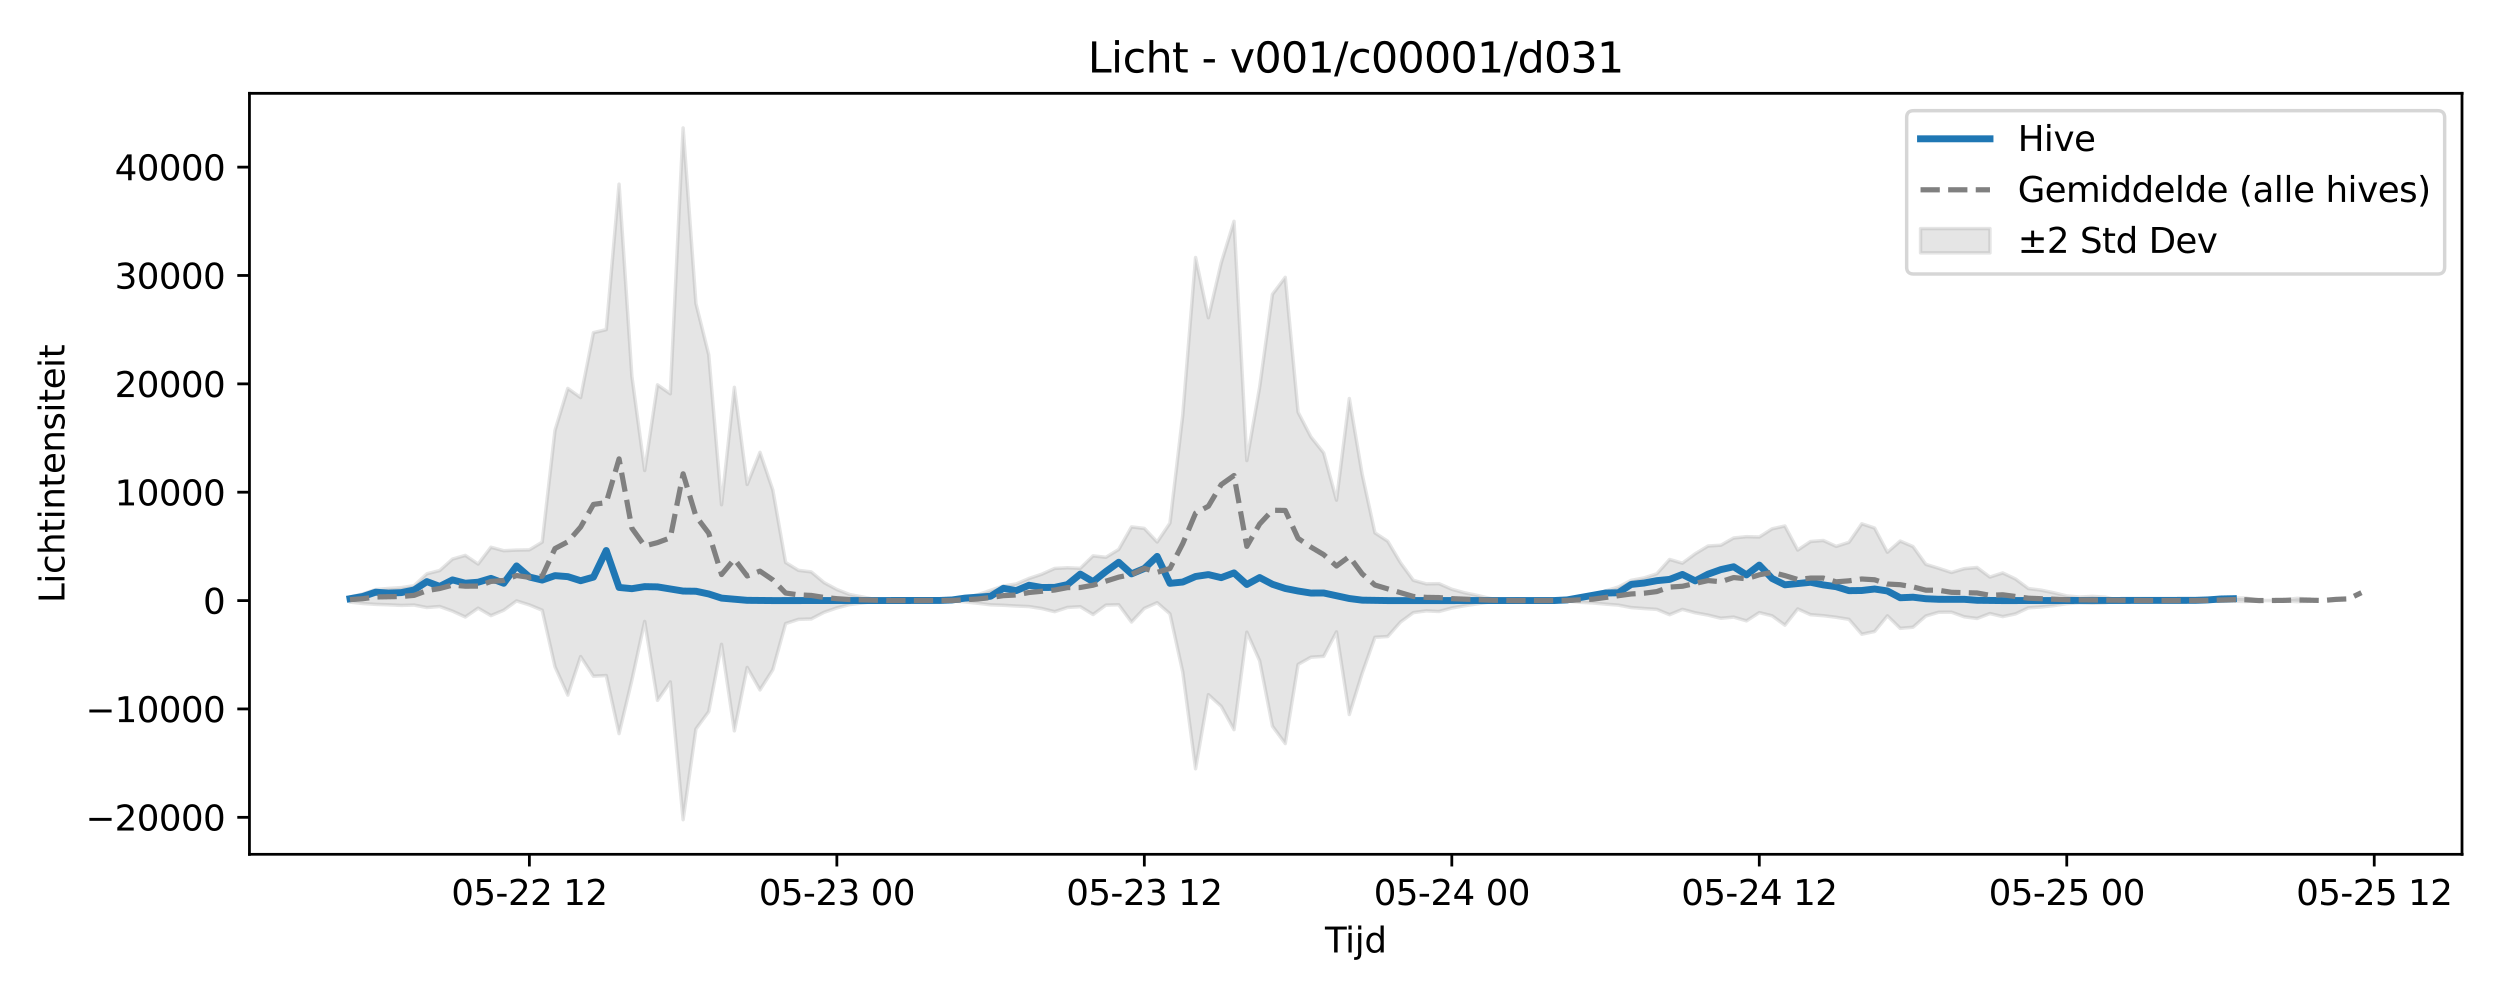 <?xml version="1.0" encoding="utf-8" standalone="no"?>
<!DOCTYPE svg PUBLIC "-//W3C//DTD SVG 1.1//EN"
  "http://www.w3.org/Graphics/SVG/1.1/DTD/svg11.dtd">
<svg xmlns:xlink="http://www.w3.org/1999/xlink" width="720pt" height="288pt" viewBox="0 0 720 288" xmlns="http://www.w3.org/2000/svg" version="1.1">
 <defs>
  <style type="text/css">*{stroke-linejoin: round; stroke-linecap: butt}</style>
 </defs>
 <g id="figure_1">
  <g id="patch_1">
   <path d="M 0 288 
L 720 288 
L 720 0 
L 0 0 
z
" style="fill: #ffffff"/>
  </g>
  <g id="axes_1">
   <g id="patch_2">
    <path d="M 71.84 246.04 
L 709.058 246.04 
L 709.058 26.88 
L 71.84 26.88 
z
" style="fill: #ffffff"/>
   </g>
   <g id="FillBetweenPolyCollection_1">
    <defs>
     <path id="m9593c34b62" d="M 100.804 -116.026 
L 100.804 -114.593 
L 104.494 -114.188 
L 108.184 -113.939 
L 111.874 -113.817 
L 115.563 -113.64 
L 119.253 -113.743 
L 122.943 -113.032 
L 126.633 -113.333 
L 130.322 -111.99 
L 134.012 -110.304 
L 137.702 -112.853 
L 141.392 -110.7 
L 145.081 -112.26 
L 148.771 -114.938 
L 152.461 -113.787 
L 156.15 -112.259 
L 159.84 -95.973 
L 163.53 -87.806 
L 167.22 -98.914 
L 170.909 -93.257 
L 174.599 -93.448 
L 178.289 -76.717 
L 181.979 -92.113 
L 185.668 -109.029 
L 189.358 -86.294 
L 193.048 -91.607 
L 196.738 -51.922 
L 200.427 -78.043 
L 204.117 -83.061 
L 207.807 -102.442 
L 211.497 -77.513 
L 215.186 -95.773 
L 218.876 -89.296 
L 222.566 -95.115 
L 226.255 -108.411 
L 229.945 -109.621 
L 233.635 -109.74 
L 237.325 -111.653 
L 241.014 -112.927 
L 244.704 -113.883 
L 248.394 -114.339 
L 252.084 -114.835 
L 255.773 -115.012 
L 259.463 -115.034 
L 263.153 -115.034 
L 266.843 -115.034 
L 270.532 -115.015 
L 274.222 -114.929 
L 277.912 -114.651 
L 281.602 -114.258 
L 285.291 -113.813 
L 288.981 -113.678 
L 292.671 -113.466 
L 296.361 -113.31 
L 300.05 -112.735 
L 303.74 -111.837 
L 307.43 -113.047 
L 311.119 -113.275 
L 314.809 -111.012 
L 318.499 -113.729 
L 322.189 -113.832 
L 325.878 -108.85 
L 329.568 -112.787 
L 333.258 -114.418 
L 336.948 -111.211 
L 340.637 -94.433 
L 344.327 -66.589 
L 348.017 -87.938 
L 351.707 -84.578 
L 355.396 -77.853 
L 359.086 -105.94 
L 362.776 -97.702 
L 366.466 -78.857 
L 370.155 -73.852 
L 373.845 -96.644 
L 377.535 -98.721 
L 381.224 -98.973 
L 384.914 -106.02 
L 388.604 -82.214 
L 392.294 -94.057 
L 395.983 -104.46 
L 399.673 -104.683 
L 403.363 -108.865 
L 407.053 -111.567 
L 410.742 -112.068 
L 414.432 -111.885 
L 418.122 -112.89 
L 421.812 -113.547 
L 425.501 -114.091 
L 429.191 -114.65 
L 432.881 -114.986 
L 436.571 -115.033 
L 440.26 -115.034 
L 443.95 -115.034 
L 447.64 -115.026 
L 451.329 -114.909 
L 455.019 -114.532 
L 458.709 -114.353 
L 462.399 -114.006 
L 466.088 -113.727 
L 469.778 -113.02 
L 473.468 -112.745 
L 477.158 -112.499 
L 480.847 -110.96 
L 484.537 -112.505 
L 488.227 -111.514 
L 491.917 -110.844 
L 495.606 -109.944 
L 499.296 -110.274 
L 502.986 -109.187 
L 506.676 -111.565 
L 510.365 -110.644 
L 514.055 -107.942 
L 517.745 -112.631 
L 521.434 -110.969 
L 525.124 -110.681 
L 528.814 -110.227 
L 532.504 -109.626 
L 536.193 -105.35 
L 539.883 -106.128 
L 543.573 -110.64 
L 547.263 -107.036 
L 550.952 -107.356 
L 554.642 -110.59 
L 558.332 -111.666 
L 562.022 -111.696 
L 565.711 -110.363 
L 569.401 -109.883 
L 573.091 -111.294 
L 576.781 -110.416 
L 580.47 -111.194 
L 584.16 -112.934 
L 587.85 -113.195 
L 591.539 -113.587 
L 595.229 -114.141 
L 598.919 -114.39 
L 602.609 -114.26 
L 606.298 -114.402 
L 609.988 -114.948 
L 613.678 -115.026 
L 617.368 -115.034 
L 621.057 -115.034 
L 624.747 -115.034 
L 628.437 -115.03 
L 632.127 -114.994 
L 635.816 -114.936 
L 639.506 -114.806 
L 643.196 -114.857 
L 646.886 -114.759 
L 650.575 -115.031 
L 654.265 -115.013 
L 657.955 -114.919 
L 661.644 -114.719 
L 665.334 -114.827 
L 665.334 -115.482 
L 665.334 -115.482 
L 661.644 -115.693 
L 657.955 -115.274 
L 654.265 -115.077 
L 650.575 -115.039 
L 646.886 -115.776 
L 643.196 -115.762 
L 639.506 -115.633 
L 635.816 -115.221 
L 632.127 -115.098 
L 628.437 -115.039 
L 624.747 -115.034 
L 621.057 -115.034 
L 617.368 -115.034 
L 613.678 -115.045 
L 609.988 -115.17 
L 606.298 -116.03 
L 602.609 -116.254 
L 598.919 -116.048 
L 595.229 -116.392 
L 591.539 -117.273 
L 587.85 -118.04 
L 584.16 -118.505 
L 580.47 -121.253 
L 576.781 -123 
L 573.091 -121.806 
L 569.401 -124.567 
L 565.711 -124.226 
L 562.022 -123.133 
L 558.332 -124.34 
L 554.642 -125.466 
L 550.952 -130.59 
L 547.263 -132.174 
L 543.573 -128.959 
L 539.883 -135.928 
L 536.193 -137.15 
L 532.504 -131.817 
L 528.814 -130.646 
L 525.124 -132.344 
L 521.434 -132.05 
L 517.745 -129.585 
L 514.055 -136.515 
L 510.365 -135.697 
L 506.676 -133.347 
L 502.986 -133.44 
L 499.296 -133.064 
L 495.606 -130.977 
L 491.917 -130.752 
L 488.227 -128.523 
L 484.537 -125.81 
L 480.847 -126.878 
L 477.158 -122.748 
L 473.468 -121.557 
L 469.778 -120.864 
L 466.088 -118.944 
L 462.399 -117.828 
L 458.709 -116.501 
L 455.019 -115.851 
L 451.329 -115.223 
L 447.64 -115.046 
L 443.95 -115.034 
L 440.26 -115.034 
L 436.571 -115.035 
L 432.881 -115.11 
L 429.191 -115.639 
L 425.501 -116.52 
L 421.812 -117.284 
L 418.122 -118.289 
L 414.432 -119.911 
L 410.742 -119.849 
L 407.053 -120.869 
L 403.363 -125.907 
L 399.673 -132.118 
L 395.983 -134.543 
L 392.294 -151.436 
L 388.604 -173.235 
L 384.914 -143.953 
L 381.224 -157.549 
L 377.535 -162.194 
L 373.845 -169.288 
L 370.155 -208.132 
L 366.466 -203.249 
L 362.776 -176.494 
L 359.086 -155.359 
L 355.396 -224.258 
L 351.707 -212.298 
L 348.017 -196.491 
L 344.327 -213.84 
L 340.637 -168.488 
L 336.948 -137.347 
L 333.258 -131.907 
L 329.568 -135.823 
L 325.878 -136.249 
L 322.189 -129.755 
L 318.499 -127.503 
L 314.809 -127.912 
L 311.119 -124.326 
L 307.43 -124.488 
L 303.74 -124.295 
L 300.05 -122.642 
L 296.361 -121.41 
L 292.671 -119.82 
L 288.981 -119.235 
L 285.291 -117.999 
L 281.602 -116.717 
L 277.912 -115.814 
L 274.222 -115.215 
L 270.532 -115.062 
L 266.843 -115.034 
L 263.153 -115.034 
L 259.463 -115.034 
L 255.773 -115.067 
L 252.084 -115.334 
L 248.394 -116.086 
L 244.704 -116.775 
L 241.014 -118.226 
L 237.325 -120.219 
L 233.635 -123.298 
L 229.945 -123.744 
L 226.255 -126.01 
L 222.566 -146.891 
L 218.876 -157.731 
L 215.186 -148.468 
L 211.497 -176.459 
L 207.807 -142.634 
L 204.117 -185.817 
L 200.427 -200.61 
L 196.738 -251.158 
L 193.048 -174.595 
L 189.358 -177.166 
L 185.668 -152.498 
L 181.979 -179.651 
L 178.289 -234.969 
L 174.599 -193.06 
L 170.909 -192.201 
L 167.22 -173.502 
L 163.53 -176.134 
L 159.84 -164.062 
L 156.15 -131.863 
L 152.461 -129.648 
L 148.771 -129.573 
L 145.081 -129.398 
L 141.392 -130.398 
L 137.702 -125.56 
L 134.012 -128.047 
L 130.322 -126.988 
L 126.633 -123.687 
L 122.943 -122.753 
L 119.253 -119.321 
L 115.563 -118.769 
L 111.874 -118.536 
L 108.184 -118.209 
L 104.494 -116.954 
L 100.804 -116.026 
z
" style="stroke: #808080; stroke-opacity: 0.2"/>
    </defs>
    <g clip-path="url(#pc60b9f65da)">
     <use xlink:href="#m9593c34b62" x="0" y="288" style="fill: #808080; fill-opacity: 0.2; stroke: #808080; stroke-opacity: 0.2"/>
    </g>
   </g>
   <g id="matplotlib.axis_1">
    <g id="xtick_1">
     <g id="line2d_1">
      <defs>
       <path id="mac85521b9b" d="M 0 0 
L 0 3.5 
" style="stroke: #000000; stroke-width: 0.8"/>
      </defs>
      <g>
       <use xlink:href="#mac85521b9b" x="152.461" y="246.04" style="stroke: #000000; stroke-width: 0.8"/>
      </g>
     </g>
     <g id="text_1">
      <!-- 05-22 12 -->
      <g transform="translate(129.98 260.638) scale(0.1 -0.1)">
       <defs>
        <path id="DejaVuSans-30" d="M 2034 4250 
Q 1547 4250 1301 3770 
Q 1056 3291 1056 2328 
Q 1056 1369 1301 889 
Q 1547 409 2034 409 
Q 2525 409 2770 889 
Q 3016 1369 3016 2328 
Q 3016 3291 2770 3770 
Q 2525 4250 2034 4250 
z
M 2034 4750 
Q 2819 4750 3233 4129 
Q 3647 3509 3647 2328 
Q 3647 1150 3233 529 
Q 2819 -91 2034 -91 
Q 1250 -91 836 529 
Q 422 1150 422 2328 
Q 422 3509 836 4129 
Q 1250 4750 2034 4750 
z
" transform="scale(0.016)"/>
        <path id="DejaVuSans-35" d="M 691 4666 
L 3169 4666 
L 3169 4134 
L 1269 4134 
L 1269 2991 
Q 1406 3038 1543 3061 
Q 1681 3084 1819 3084 
Q 2600 3084 3056 2656 
Q 3513 2228 3513 1497 
Q 3513 744 3044 326 
Q 2575 -91 1722 -91 
Q 1428 -91 1123 -41 
Q 819 9 494 109 
L 494 744 
Q 775 591 1075 516 
Q 1375 441 1709 441 
Q 2250 441 2565 725 
Q 2881 1009 2881 1497 
Q 2881 1984 2565 2268 
Q 2250 2553 1709 2553 
Q 1456 2553 1204 2497 
Q 953 2441 691 2322 
L 691 4666 
z
" transform="scale(0.016)"/>
        <path id="DejaVuSans-2d" d="M 313 2009 
L 1997 2009 
L 1997 1497 
L 313 1497 
L 313 2009 
z
" transform="scale(0.016)"/>
        <path id="DejaVuSans-32" d="M 1228 531 
L 3431 531 
L 3431 0 
L 469 0 
L 469 531 
Q 828 903 1448 1529 
Q 2069 2156 2228 2338 
Q 2531 2678 2651 2914 
Q 2772 3150 2772 3378 
Q 2772 3750 2511 3984 
Q 2250 4219 1831 4219 
Q 1534 4219 1204 4116 
Q 875 4013 500 3803 
L 500 4441 
Q 881 4594 1212 4672 
Q 1544 4750 1819 4750 
Q 2544 4750 2975 4387 
Q 3406 4025 3406 3419 
Q 3406 3131 3298 2873 
Q 3191 2616 2906 2266 
Q 2828 2175 2409 1742 
Q 1991 1309 1228 531 
z
" transform="scale(0.016)"/>
        <path id="DejaVuSans-20" transform="scale(0.016)"/>
        <path id="DejaVuSans-31" d="M 794 531 
L 1825 531 
L 1825 4091 
L 703 3866 
L 703 4441 
L 1819 4666 
L 2450 4666 
L 2450 531 
L 3481 531 
L 3481 0 
L 794 0 
L 794 531 
z
" transform="scale(0.016)"/>
       </defs>
       <use xlink:href="#DejaVuSans-30"/>
       <use xlink:href="#DejaVuSans-35" transform="translate(63.623 0)"/>
       <use xlink:href="#DejaVuSans-2d" transform="translate(127.246 0)"/>
       <use xlink:href="#DejaVuSans-32" transform="translate(163.33 0)"/>
       <use xlink:href="#DejaVuSans-32" transform="translate(226.953 0)"/>
       <use xlink:href="#DejaVuSans-20" transform="translate(290.576 0)"/>
       <use xlink:href="#DejaVuSans-31" transform="translate(322.363 0)"/>
       <use xlink:href="#DejaVuSans-32" transform="translate(385.986 0)"/>
      </g>
     </g>
    </g>
    <g id="xtick_2">
     <g id="line2d_2">
      <g>
       <use xlink:href="#mac85521b9b" x="241.014" y="246.04" style="stroke: #000000; stroke-width: 0.8"/>
      </g>
     </g>
     <g id="text_2">
      <!-- 05-23 00 -->
      <g transform="translate(218.534 260.638) scale(0.1 -0.1)">
       <defs>
        <path id="DejaVuSans-33" d="M 2597 2516 
Q 3050 2419 3304 2112 
Q 3559 1806 3559 1356 
Q 3559 666 3084 287 
Q 2609 -91 1734 -91 
Q 1441 -91 1130 -33 
Q 819 25 488 141 
L 488 750 
Q 750 597 1062 519 
Q 1375 441 1716 441 
Q 2309 441 2620 675 
Q 2931 909 2931 1356 
Q 2931 1769 2642 2001 
Q 2353 2234 1838 2234 
L 1294 2234 
L 1294 2753 
L 1863 2753 
Q 2328 2753 2575 2939 
Q 2822 3125 2822 3475 
Q 2822 3834 2567 4026 
Q 2313 4219 1838 4219 
Q 1578 4219 1281 4162 
Q 984 4106 628 3988 
L 628 4550 
Q 988 4650 1302 4700 
Q 1616 4750 1894 4750 
Q 2613 4750 3031 4423 
Q 3450 4097 3450 3541 
Q 3450 3153 3228 2886 
Q 3006 2619 2597 2516 
z
" transform="scale(0.016)"/>
       </defs>
       <use xlink:href="#DejaVuSans-30"/>
       <use xlink:href="#DejaVuSans-35" transform="translate(63.623 0)"/>
       <use xlink:href="#DejaVuSans-2d" transform="translate(127.246 0)"/>
       <use xlink:href="#DejaVuSans-32" transform="translate(163.33 0)"/>
       <use xlink:href="#DejaVuSans-33" transform="translate(226.953 0)"/>
       <use xlink:href="#DejaVuSans-20" transform="translate(290.576 0)"/>
       <use xlink:href="#DejaVuSans-30" transform="translate(322.363 0)"/>
       <use xlink:href="#DejaVuSans-30" transform="translate(385.986 0)"/>
      </g>
     </g>
    </g>
    <g id="xtick_3">
     <g id="line2d_3">
      <g>
       <use xlink:href="#mac85521b9b" x="329.568" y="246.04" style="stroke: #000000; stroke-width: 0.8"/>
      </g>
     </g>
     <g id="text_3">
      <!-- 05-23 12 -->
      <g transform="translate(307.088 260.638) scale(0.1 -0.1)">
       <use xlink:href="#DejaVuSans-30"/>
       <use xlink:href="#DejaVuSans-35" transform="translate(63.623 0)"/>
       <use xlink:href="#DejaVuSans-2d" transform="translate(127.246 0)"/>
       <use xlink:href="#DejaVuSans-32" transform="translate(163.33 0)"/>
       <use xlink:href="#DejaVuSans-33" transform="translate(226.953 0)"/>
       <use xlink:href="#DejaVuSans-20" transform="translate(290.576 0)"/>
       <use xlink:href="#DejaVuSans-31" transform="translate(322.363 0)"/>
       <use xlink:href="#DejaVuSans-32" transform="translate(385.986 0)"/>
      </g>
     </g>
    </g>
    <g id="xtick_4">
     <g id="line2d_4">
      <g>
       <use xlink:href="#mac85521b9b" x="418.122" y="246.04" style="stroke: #000000; stroke-width: 0.8"/>
      </g>
     </g>
     <g id="text_4">
      <!-- 05-24 00 -->
      <g transform="translate(395.641 260.638) scale(0.1 -0.1)">
       <defs>
        <path id="DejaVuSans-34" d="M 2419 4116 
L 825 1625 
L 2419 1625 
L 2419 4116 
z
M 2253 4666 
L 3047 4666 
L 3047 1625 
L 3713 1625 
L 3713 1100 
L 3047 1100 
L 3047 0 
L 2419 0 
L 2419 1100 
L 313 1100 
L 313 1709 
L 2253 4666 
z
" transform="scale(0.016)"/>
       </defs>
       <use xlink:href="#DejaVuSans-30"/>
       <use xlink:href="#DejaVuSans-35" transform="translate(63.623 0)"/>
       <use xlink:href="#DejaVuSans-2d" transform="translate(127.246 0)"/>
       <use xlink:href="#DejaVuSans-32" transform="translate(163.33 0)"/>
       <use xlink:href="#DejaVuSans-34" transform="translate(226.953 0)"/>
       <use xlink:href="#DejaVuSans-20" transform="translate(290.576 0)"/>
       <use xlink:href="#DejaVuSans-30" transform="translate(322.363 0)"/>
       <use xlink:href="#DejaVuSans-30" transform="translate(385.986 0)"/>
      </g>
     </g>
    </g>
    <g id="xtick_5">
     <g id="line2d_5">
      <g>
       <use xlink:href="#mac85521b9b" x="506.676" y="246.04" style="stroke: #000000; stroke-width: 0.8"/>
      </g>
     </g>
     <g id="text_5">
      <!-- 05-24 12 -->
      <g transform="translate(484.195 260.638) scale(0.1 -0.1)">
       <use xlink:href="#DejaVuSans-30"/>
       <use xlink:href="#DejaVuSans-35" transform="translate(63.623 0)"/>
       <use xlink:href="#DejaVuSans-2d" transform="translate(127.246 0)"/>
       <use xlink:href="#DejaVuSans-32" transform="translate(163.33 0)"/>
       <use xlink:href="#DejaVuSans-34" transform="translate(226.953 0)"/>
       <use xlink:href="#DejaVuSans-20" transform="translate(290.576 0)"/>
       <use xlink:href="#DejaVuSans-31" transform="translate(322.363 0)"/>
       <use xlink:href="#DejaVuSans-32" transform="translate(385.986 0)"/>
      </g>
     </g>
    </g>
    <g id="xtick_6">
     <g id="line2d_6">
      <g>
       <use xlink:href="#mac85521b9b" x="595.229" y="246.04" style="stroke: #000000; stroke-width: 0.8"/>
      </g>
     </g>
     <g id="text_6">
      <!-- 05-25 00 -->
      <g transform="translate(572.749 260.638) scale(0.1 -0.1)">
       <use xlink:href="#DejaVuSans-30"/>
       <use xlink:href="#DejaVuSans-35" transform="translate(63.623 0)"/>
       <use xlink:href="#DejaVuSans-2d" transform="translate(127.246 0)"/>
       <use xlink:href="#DejaVuSans-32" transform="translate(163.33 0)"/>
       <use xlink:href="#DejaVuSans-35" transform="translate(226.953 0)"/>
       <use xlink:href="#DejaVuSans-20" transform="translate(290.576 0)"/>
       <use xlink:href="#DejaVuSans-30" transform="translate(322.363 0)"/>
       <use xlink:href="#DejaVuSans-30" transform="translate(385.986 0)"/>
      </g>
     </g>
    </g>
    <g id="xtick_7">
     <g id="line2d_7">
      <g>
       <use xlink:href="#mac85521b9b" x="683.783" y="246.04" style="stroke: #000000; stroke-width: 0.8"/>
      </g>
     </g>
     <g id="text_7">
      <!-- 05-25 12 -->
      <g transform="translate(661.302 260.638) scale(0.1 -0.1)">
       <use xlink:href="#DejaVuSans-30"/>
       <use xlink:href="#DejaVuSans-35" transform="translate(63.623 0)"/>
       <use xlink:href="#DejaVuSans-2d" transform="translate(127.246 0)"/>
       <use xlink:href="#DejaVuSans-32" transform="translate(163.33 0)"/>
       <use xlink:href="#DejaVuSans-35" transform="translate(226.953 0)"/>
       <use xlink:href="#DejaVuSans-20" transform="translate(290.576 0)"/>
       <use xlink:href="#DejaVuSans-31" transform="translate(322.363 0)"/>
       <use xlink:href="#DejaVuSans-32" transform="translate(385.986 0)"/>
      </g>
     </g>
    </g>
    <g id="text_8">
     <!-- Tijd -->
     <g transform="translate(381.599 274.317) scale(0.1 -0.1)">
      <defs>
       <path id="DejaVuSans-54" d="M -19 4666 
L 3928 4666 
L 3928 4134 
L 2272 4134 
L 2272 0 
L 1638 0 
L 1638 4134 
L -19 4134 
L -19 4666 
z
" transform="scale(0.016)"/>
       <path id="DejaVuSans-69" d="M 603 3500 
L 1178 3500 
L 1178 0 
L 603 0 
L 603 3500 
z
M 603 4863 
L 1178 4863 
L 1178 4134 
L 603 4134 
L 603 4863 
z
" transform="scale(0.016)"/>
       <path id="DejaVuSans-6a" d="M 603 3500 
L 1178 3500 
L 1178 -63 
Q 1178 -731 923 -1031 
Q 669 -1331 103 -1331 
L -116 -1331 
L -116 -844 
L 38 -844 
Q 366 -844 484 -692 
Q 603 -541 603 -63 
L 603 3500 
z
M 603 4863 
L 1178 4863 
L 1178 4134 
L 603 4134 
L 603 4863 
z
" transform="scale(0.016)"/>
       <path id="DejaVuSans-64" d="M 2906 2969 
L 2906 4863 
L 3481 4863 
L 3481 0 
L 2906 0 
L 2906 525 
Q 2725 213 2448 61 
Q 2172 -91 1784 -91 
Q 1150 -91 751 415 
Q 353 922 353 1747 
Q 353 2572 751 3078 
Q 1150 3584 1784 3584 
Q 2172 3584 2448 3432 
Q 2725 3281 2906 2969 
z
M 947 1747 
Q 947 1113 1208 752 
Q 1469 391 1925 391 
Q 2381 391 2643 752 
Q 2906 1113 2906 1747 
Q 2906 2381 2643 2742 
Q 2381 3103 1925 3103 
Q 1469 3103 1208 2742 
Q 947 2381 947 1747 
z
" transform="scale(0.016)"/>
      </defs>
      <use xlink:href="#DejaVuSans-54"/>
      <use xlink:href="#DejaVuSans-69" transform="translate(57.959 0)"/>
      <use xlink:href="#DejaVuSans-6a" transform="translate(85.742 0)"/>
      <use xlink:href="#DejaVuSans-64" transform="translate(113.525 0)"/>
     </g>
    </g>
   </g>
   <g id="matplotlib.axis_2">
    <g id="ytick_1">
     <g id="line2d_8">
      <defs>
       <path id="m9e723a3cb5" d="M 0 0 
L -3.5 0 
" style="stroke: #000000; stroke-width: 0.8"/>
      </defs>
      <g>
       <use xlink:href="#m9e723a3cb5" x="71.84" y="235.386" style="stroke: #000000; stroke-width: 0.8"/>
      </g>
     </g>
     <g id="text_9">
      <!-- −20000 -->
      <g transform="translate(24.648 239.185) scale(0.1 -0.1)">
       <defs>
        <path id="DejaVuSans-2212" d="M 678 2272 
L 4684 2272 
L 4684 1741 
L 678 1741 
L 678 2272 
z
" transform="scale(0.016)"/>
       </defs>
       <use xlink:href="#DejaVuSans-2212"/>
       <use xlink:href="#DejaVuSans-32" transform="translate(83.789 0)"/>
       <use xlink:href="#DejaVuSans-30" transform="translate(147.412 0)"/>
       <use xlink:href="#DejaVuSans-30" transform="translate(211.035 0)"/>
       <use xlink:href="#DejaVuSans-30" transform="translate(274.658 0)"/>
       <use xlink:href="#DejaVuSans-30" transform="translate(338.281 0)"/>
      </g>
     </g>
    </g>
    <g id="ytick_2">
     <g id="line2d_9">
      <g>
       <use xlink:href="#m9e723a3cb5" x="71.84" y="204.176" style="stroke: #000000; stroke-width: 0.8"/>
      </g>
     </g>
     <g id="text_10">
      <!-- −10000 -->
      <g transform="translate(24.648 207.975) scale(0.1 -0.1)">
       <use xlink:href="#DejaVuSans-2212"/>
       <use xlink:href="#DejaVuSans-31" transform="translate(83.789 0)"/>
       <use xlink:href="#DejaVuSans-30" transform="translate(147.412 0)"/>
       <use xlink:href="#DejaVuSans-30" transform="translate(211.035 0)"/>
       <use xlink:href="#DejaVuSans-30" transform="translate(274.658 0)"/>
       <use xlink:href="#DejaVuSans-30" transform="translate(338.281 0)"/>
      </g>
     </g>
    </g>
    <g id="ytick_3">
     <g id="line2d_10">
      <g>
       <use xlink:href="#m9e723a3cb5" x="71.84" y="172.966" style="stroke: #000000; stroke-width: 0.8"/>
      </g>
     </g>
     <g id="text_11">
      <!-- 0 -->
      <g transform="translate(58.477 176.765) scale(0.1 -0.1)">
       <use xlink:href="#DejaVuSans-30"/>
      </g>
     </g>
    </g>
    <g id="ytick_4">
     <g id="line2d_11">
      <g>
       <use xlink:href="#m9e723a3cb5" x="71.84" y="141.756" style="stroke: #000000; stroke-width: 0.8"/>
      </g>
     </g>
     <g id="text_12">
      <!-- 10000 -->
      <g transform="translate(33.028 145.556) scale(0.1 -0.1)">
       <use xlink:href="#DejaVuSans-31"/>
       <use xlink:href="#DejaVuSans-30" transform="translate(63.623 0)"/>
       <use xlink:href="#DejaVuSans-30" transform="translate(127.246 0)"/>
       <use xlink:href="#DejaVuSans-30" transform="translate(190.869 0)"/>
       <use xlink:href="#DejaVuSans-30" transform="translate(254.492 0)"/>
      </g>
     </g>
    </g>
    <g id="ytick_5">
     <g id="line2d_12">
      <g>
       <use xlink:href="#m9e723a3cb5" x="71.84" y="110.547" style="stroke: #000000; stroke-width: 0.8"/>
      </g>
     </g>
     <g id="text_13">
      <!-- 20000 -->
      <g transform="translate(33.028 114.346) scale(0.1 -0.1)">
       <use xlink:href="#DejaVuSans-32"/>
       <use xlink:href="#DejaVuSans-30" transform="translate(63.623 0)"/>
       <use xlink:href="#DejaVuSans-30" transform="translate(127.246 0)"/>
       <use xlink:href="#DejaVuSans-30" transform="translate(190.869 0)"/>
       <use xlink:href="#DejaVuSans-30" transform="translate(254.492 0)"/>
      </g>
     </g>
    </g>
    <g id="ytick_6">
     <g id="line2d_13">
      <g>
       <use xlink:href="#m9e723a3cb5" x="71.84" y="79.337" style="stroke: #000000; stroke-width: 0.8"/>
      </g>
     </g>
     <g id="text_14">
      <!-- 30000 -->
      <g transform="translate(33.028 83.136) scale(0.1 -0.1)">
       <use xlink:href="#DejaVuSans-33"/>
       <use xlink:href="#DejaVuSans-30" transform="translate(63.623 0)"/>
       <use xlink:href="#DejaVuSans-30" transform="translate(127.246 0)"/>
       <use xlink:href="#DejaVuSans-30" transform="translate(190.869 0)"/>
       <use xlink:href="#DejaVuSans-30" transform="translate(254.492 0)"/>
      </g>
     </g>
    </g>
    <g id="ytick_7">
     <g id="line2d_14">
      <g>
       <use xlink:href="#m9e723a3cb5" x="71.84" y="48.127" style="stroke: #000000; stroke-width: 0.8"/>
      </g>
     </g>
     <g id="text_15">
      <!-- 40000 -->
      <g transform="translate(33.028 51.926) scale(0.1 -0.1)">
       <use xlink:href="#DejaVuSans-34"/>
       <use xlink:href="#DejaVuSans-30" transform="translate(63.623 0)"/>
       <use xlink:href="#DejaVuSans-30" transform="translate(127.246 0)"/>
       <use xlink:href="#DejaVuSans-30" transform="translate(190.869 0)"/>
       <use xlink:href="#DejaVuSans-30" transform="translate(254.492 0)"/>
      </g>
     </g>
    </g>
    <g id="text_16">
     <!-- Lichtintensiteit -->
     <g transform="translate(18.568 173.656) rotate(-90) scale(0.1 -0.1)">
      <defs>
       <path id="DejaVuSans-4c" d="M 628 4666 
L 1259 4666 
L 1259 531 
L 3531 531 
L 3531 0 
L 628 0 
L 628 4666 
z
" transform="scale(0.016)"/>
       <path id="DejaVuSans-63" d="M 3122 3366 
L 3122 2828 
Q 2878 2963 2633 3030 
Q 2388 3097 2138 3097 
Q 1578 3097 1268 2742 
Q 959 2388 959 1747 
Q 959 1106 1268 751 
Q 1578 397 2138 397 
Q 2388 397 2633 464 
Q 2878 531 3122 666 
L 3122 134 
Q 2881 22 2623 -34 
Q 2366 -91 2075 -91 
Q 1284 -91 818 406 
Q 353 903 353 1747 
Q 353 2603 823 3093 
Q 1294 3584 2113 3584 
Q 2378 3584 2631 3529 
Q 2884 3475 3122 3366 
z
" transform="scale(0.016)"/>
       <path id="DejaVuSans-68" d="M 3513 2113 
L 3513 0 
L 2938 0 
L 2938 2094 
Q 2938 2591 2744 2837 
Q 2550 3084 2163 3084 
Q 1697 3084 1428 2787 
Q 1159 2491 1159 1978 
L 1159 0 
L 581 0 
L 581 4863 
L 1159 4863 
L 1159 2956 
Q 1366 3272 1645 3428 
Q 1925 3584 2291 3584 
Q 2894 3584 3203 3211 
Q 3513 2838 3513 2113 
z
" transform="scale(0.016)"/>
       <path id="DejaVuSans-74" d="M 1172 4494 
L 1172 3500 
L 2356 3500 
L 2356 3053 
L 1172 3053 
L 1172 1153 
Q 1172 725 1289 603 
Q 1406 481 1766 481 
L 2356 481 
L 2356 0 
L 1766 0 
Q 1100 0 847 248 
Q 594 497 594 1153 
L 594 3053 
L 172 3053 
L 172 3500 
L 594 3500 
L 594 4494 
L 1172 4494 
z
" transform="scale(0.016)"/>
       <path id="DejaVuSans-6e" d="M 3513 2113 
L 3513 0 
L 2938 0 
L 2938 2094 
Q 2938 2591 2744 2837 
Q 2550 3084 2163 3084 
Q 1697 3084 1428 2787 
Q 1159 2491 1159 1978 
L 1159 0 
L 581 0 
L 581 3500 
L 1159 3500 
L 1159 2956 
Q 1366 3272 1645 3428 
Q 1925 3584 2291 3584 
Q 2894 3584 3203 3211 
Q 3513 2838 3513 2113 
z
" transform="scale(0.016)"/>
       <path id="DejaVuSans-65" d="M 3597 1894 
L 3597 1613 
L 953 1613 
Q 991 1019 1311 708 
Q 1631 397 2203 397 
Q 2534 397 2845 478 
Q 3156 559 3463 722 
L 3463 178 
Q 3153 47 2828 -22 
Q 2503 -91 2169 -91 
Q 1331 -91 842 396 
Q 353 884 353 1716 
Q 353 2575 817 3079 
Q 1281 3584 2069 3584 
Q 2775 3584 3186 3129 
Q 3597 2675 3597 1894 
z
M 3022 2063 
Q 3016 2534 2758 2815 
Q 2500 3097 2075 3097 
Q 1594 3097 1305 2825 
Q 1016 2553 972 2059 
L 3022 2063 
z
" transform="scale(0.016)"/>
       <path id="DejaVuSans-73" d="M 2834 3397 
L 2834 2853 
Q 2591 2978 2328 3040 
Q 2066 3103 1784 3103 
Q 1356 3103 1142 2972 
Q 928 2841 928 2578 
Q 928 2378 1081 2264 
Q 1234 2150 1697 2047 
L 1894 2003 
Q 2506 1872 2764 1633 
Q 3022 1394 3022 966 
Q 3022 478 2636 193 
Q 2250 -91 1575 -91 
Q 1294 -91 989 -36 
Q 684 19 347 128 
L 347 722 
Q 666 556 975 473 
Q 1284 391 1588 391 
Q 1994 391 2212 530 
Q 2431 669 2431 922 
Q 2431 1156 2273 1281 
Q 2116 1406 1581 1522 
L 1381 1569 
Q 847 1681 609 1914 
Q 372 2147 372 2553 
Q 372 3047 722 3315 
Q 1072 3584 1716 3584 
Q 2034 3584 2315 3537 
Q 2597 3491 2834 3397 
z
" transform="scale(0.016)"/>
      </defs>
      <use xlink:href="#DejaVuSans-4c"/>
      <use xlink:href="#DejaVuSans-69" transform="translate(55.713 0)"/>
      <use xlink:href="#DejaVuSans-63" transform="translate(83.496 0)"/>
      <use xlink:href="#DejaVuSans-68" transform="translate(138.477 0)"/>
      <use xlink:href="#DejaVuSans-74" transform="translate(201.855 0)"/>
      <use xlink:href="#DejaVuSans-69" transform="translate(241.064 0)"/>
      <use xlink:href="#DejaVuSans-6e" transform="translate(268.848 0)"/>
      <use xlink:href="#DejaVuSans-74" transform="translate(332.227 0)"/>
      <use xlink:href="#DejaVuSans-65" transform="translate(371.436 0)"/>
      <use xlink:href="#DejaVuSans-6e" transform="translate(432.959 0)"/>
      <use xlink:href="#DejaVuSans-73" transform="translate(496.338 0)"/>
      <use xlink:href="#DejaVuSans-69" transform="translate(548.438 0)"/>
      <use xlink:href="#DejaVuSans-74" transform="translate(576.221 0)"/>
      <use xlink:href="#DejaVuSans-65" transform="translate(615.43 0)"/>
      <use xlink:href="#DejaVuSans-69" transform="translate(676.953 0)"/>
      <use xlink:href="#DejaVuSans-74" transform="translate(704.736 0)"/>
     </g>
    </g>
   </g>
   <g id="line2d_15">
    <path d="M 100.804 172.432 
L 104.494 171.785 
L 108.184 170.548 
L 111.874 170.806 
L 115.563 170.67 
L 119.253 169.922 
L 122.943 167.506 
L 126.633 168.884 
L 130.322 167.014 
L 134.012 167.968 
L 137.702 167.677 
L 141.392 166.575 
L 145.081 167.979 
L 148.771 162.989 
L 152.461 166.184 
L 156.15 167.058 
L 159.84 165.782 
L 163.53 166.073 
L 167.22 167.247 
L 170.909 166.21 
L 174.599 158.553 
L 178.289 169.184 
L 181.979 169.54 
L 185.668 168.947 
L 189.358 169.02 
L 196.738 170.226 
L 200.427 170.28 
L 204.117 171.062 
L 207.807 172.254 
L 215.186 172.895 
L 222.566 172.966 
L 270.532 172.937 
L 274.222 172.789 
L 277.912 172.259 
L 285.291 171.719 
L 288.981 169.44 
L 292.671 170.096 
L 296.361 168.553 
L 300.05 169.195 
L 303.74 169.167 
L 307.43 168.362 
L 311.119 165.339 
L 314.809 167.52 
L 318.499 164.596 
L 322.189 161.932 
L 325.878 165.27 
L 329.568 163.73 
L 333.258 160.247 
L 336.948 167.999 
L 340.637 167.625 
L 344.327 166.028 
L 348.017 165.484 
L 351.707 166.361 
L 355.396 164.998 
L 359.086 168.332 
L 362.776 166.334 
L 366.466 168.274 
L 370.155 169.483 
L 373.845 170.213 
L 377.535 170.797 
L 381.224 170.779 
L 388.604 172.374 
L 392.294 172.845 
L 399.673 172.966 
L 447.64 172.954 
L 451.329 172.774 
L 462.399 170.791 
L 466.088 170.714 
L 469.778 168.316 
L 473.468 167.918 
L 477.158 167.232 
L 480.847 166.868 
L 484.537 165.439 
L 488.227 167.288 
L 491.917 165.361 
L 495.606 164.047 
L 499.296 163.229 
L 502.986 165.569 
L 506.676 162.753 
L 510.365 166.599 
L 514.055 168.425 
L 521.434 167.696 
L 525.124 168.452 
L 528.814 168.968 
L 532.504 170.111 
L 536.193 170.065 
L 539.883 169.632 
L 543.573 170.198 
L 547.263 172.151 
L 550.952 171.995 
L 554.642 172.435 
L 558.332 172.599 
L 565.711 172.607 
L 569.401 172.887 
L 576.781 172.966 
L 632.127 172.901 
L 635.816 172.779 
L 639.506 172.507 
L 643.196 172.423 
L 643.196 172.423 
" clip-path="url(#pc60b9f65da)" style="fill: none; stroke: #1f77b4; stroke-width: 2; stroke-linecap: square"/>
   </g>
   <g id="line2d_16">
    <path d="M 100.804 172.691 
L 104.494 172.429 
L 108.184 171.926 
L 115.563 171.795 
L 119.253 171.468 
L 122.943 170.108 
L 126.633 169.49 
L 130.322 168.511 
L 134.012 168.824 
L 137.702 168.794 
L 141.392 167.451 
L 145.081 167.171 
L 148.771 165.745 
L 152.461 166.283 
L 156.15 165.939 
L 159.84 157.983 
L 163.53 156.03 
L 167.22 151.792 
L 170.909 145.271 
L 174.599 144.746 
L 178.289 132.157 
L 181.979 152.118 
L 185.668 157.236 
L 189.358 156.27 
L 193.048 154.899 
L 196.738 136.46 
L 200.427 148.674 
L 204.117 153.561 
L 207.807 165.462 
L 211.497 161.014 
L 215.186 165.88 
L 218.876 164.487 
L 222.566 166.997 
L 226.255 170.789 
L 229.945 171.318 
L 233.635 171.481 
L 237.325 172.064 
L 241.014 172.423 
L 244.704 172.671 
L 255.773 172.961 
L 274.222 172.928 
L 281.602 172.512 
L 285.291 172.094 
L 288.981 171.544 
L 292.671 171.357 
L 296.361 170.64 
L 303.74 169.934 
L 307.43 169.232 
L 311.119 169.199 
L 314.809 168.538 
L 322.189 166.207 
L 325.878 165.451 
L 329.568 163.695 
L 333.258 164.838 
L 336.948 163.721 
L 340.637 156.54 
L 344.327 147.786 
L 348.017 145.785 
L 351.707 139.562 
L 355.396 136.944 
L 359.086 157.35 
L 362.776 150.902 
L 366.466 146.947 
L 370.155 147.008 
L 373.845 155.034 
L 377.535 157.543 
L 381.224 159.739 
L 384.914 163.014 
L 388.604 160.275 
L 392.294 165.254 
L 395.983 168.498 
L 407.053 171.782 
L 410.742 172.041 
L 414.432 172.102 
L 418.122 172.41 
L 429.191 172.856 
L 436.571 172.966 
L 451.329 172.934 
L 458.709 172.573 
L 469.778 171.058 
L 473.468 170.849 
L 477.158 170.376 
L 480.847 169.081 
L 484.537 168.842 
L 491.917 167.202 
L 495.606 167.54 
L 499.296 166.331 
L 502.986 166.687 
L 506.676 165.544 
L 510.365 164.83 
L 514.055 165.771 
L 517.745 166.892 
L 521.434 166.491 
L 525.124 166.487 
L 528.814 167.564 
L 532.504 167.278 
L 536.193 166.75 
L 539.883 166.972 
L 543.573 168.2 
L 547.263 168.395 
L 550.952 169.027 
L 554.642 169.972 
L 558.332 169.997 
L 562.022 170.585 
L 569.401 170.775 
L 573.091 171.45 
L 576.781 171.292 
L 584.16 172.281 
L 591.539 172.57 
L 595.229 172.734 
L 621.057 172.966 
L 635.816 172.922 
L 643.196 172.69 
L 646.886 172.733 
L 650.575 172.965 
L 657.955 172.903 
L 661.644 172.794 
L 669.024 172.94 
L 672.714 172.624 
L 676.403 172.47 
L 680.093 170.689 
L 680.093 170.689 
" clip-path="url(#pc60b9f65da)" style="fill: none; stroke-dasharray: 5.55,2.4; stroke-dashoffset: 0; stroke: #808080; stroke-width: 1.5"/>
   </g>
   <g id="patch_3">
    <path d="M 71.84 246.04 
L 71.84 26.88 
" style="fill: none; stroke: #000000; stroke-width: 0.8; stroke-linejoin: miter; stroke-linecap: square"/>
   </g>
   <g id="patch_4">
    <path d="M 709.058 246.04 
L 709.058 26.88 
" style="fill: none; stroke: #000000; stroke-width: 0.8; stroke-linejoin: miter; stroke-linecap: square"/>
   </g>
   <g id="patch_5">
    <path d="M 71.84 246.04 
L 709.058 246.04 
" style="fill: none; stroke: #000000; stroke-width: 0.8; stroke-linejoin: miter; stroke-linecap: square"/>
   </g>
   <g id="patch_6">
    <path d="M 71.84 26.88 
L 709.058 26.88 
" style="fill: none; stroke: #000000; stroke-width: 0.8; stroke-linejoin: miter; stroke-linecap: square"/>
   </g>
   <g id="text_17">
    <!-- Licht - v001/c00001/d031 -->
    <g transform="translate(313.312 20.88) scale(0.12 -0.12)">
     <defs>
      <path id="DejaVuSans-76" d="M 191 3500 
L 800 3500 
L 1894 563 
L 2988 3500 
L 3597 3500 
L 2284 0 
L 1503 0 
L 191 3500 
z
" transform="scale(0.016)"/>
      <path id="DejaVuSans-2f" d="M 1625 4666 
L 2156 4666 
L 531 -594 
L 0 -594 
L 1625 4666 
z
" transform="scale(0.016)"/>
     </defs>
     <use xlink:href="#DejaVuSans-4c"/>
     <use xlink:href="#DejaVuSans-69" transform="translate(55.713 0)"/>
     <use xlink:href="#DejaVuSans-63" transform="translate(83.496 0)"/>
     <use xlink:href="#DejaVuSans-68" transform="translate(138.477 0)"/>
     <use xlink:href="#DejaVuSans-74" transform="translate(201.855 0)"/>
     <use xlink:href="#DejaVuSans-20" transform="translate(241.064 0)"/>
     <use xlink:href="#DejaVuSans-2d" transform="translate(272.852 0)"/>
     <use xlink:href="#DejaVuSans-20" transform="translate(308.936 0)"/>
     <use xlink:href="#DejaVuSans-76" transform="translate(340.723 0)"/>
     <use xlink:href="#DejaVuSans-30" transform="translate(399.902 0)"/>
     <use xlink:href="#DejaVuSans-30" transform="translate(463.525 0)"/>
     <use xlink:href="#DejaVuSans-31" transform="translate(527.148 0)"/>
     <use xlink:href="#DejaVuSans-2f" transform="translate(590.771 0)"/>
     <use xlink:href="#DejaVuSans-63" transform="translate(624.463 0)"/>
     <use xlink:href="#DejaVuSans-30" transform="translate(679.443 0)"/>
     <use xlink:href="#DejaVuSans-30" transform="translate(743.066 0)"/>
     <use xlink:href="#DejaVuSans-30" transform="translate(806.689 0)"/>
     <use xlink:href="#DejaVuSans-30" transform="translate(870.312 0)"/>
     <use xlink:href="#DejaVuSans-31" transform="translate(933.936 0)"/>
     <use xlink:href="#DejaVuSans-2f" transform="translate(997.559 0)"/>
     <use xlink:href="#DejaVuSans-64" transform="translate(1031.25 0)"/>
     <use xlink:href="#DejaVuSans-30" transform="translate(1094.727 0)"/>
     <use xlink:href="#DejaVuSans-33" transform="translate(1158.35 0)"/>
     <use xlink:href="#DejaVuSans-31" transform="translate(1221.973 0)"/>
    </g>
   </g>
   <g id="legend_1">
    <g id="patch_7">
     <path d="M 551.114 78.914 
L 702.058 78.914 
Q 704.058 78.914 704.058 76.914 
L 704.058 33.88 
Q 704.058 31.88 702.058 31.88 
L 551.114 31.88 
Q 549.114 31.88 549.114 33.88 
L 549.114 76.914 
Q 549.114 78.914 551.114 78.914 
z
" style="fill: #ffffff; opacity: 0.8; stroke: #cccccc; stroke-linejoin: miter"/>
    </g>
    <g id="line2d_17">
     <path d="M 553.114 39.978 
L 563.114 39.978 
L 573.114 39.978 
" style="fill: none; stroke: #1f77b4; stroke-width: 2; stroke-linecap: square"/>
    </g>
    <g id="text_18">
     <!-- Hive -->
     <g transform="translate(581.114 43.478) scale(0.1 -0.1)">
      <defs>
       <path id="DejaVuSans-48" d="M 628 4666 
L 1259 4666 
L 1259 2753 
L 3553 2753 
L 3553 4666 
L 4184 4666 
L 4184 0 
L 3553 0 
L 3553 2222 
L 1259 2222 
L 1259 0 
L 628 0 
L 628 4666 
z
" transform="scale(0.016)"/>
      </defs>
      <use xlink:href="#DejaVuSans-48"/>
      <use xlink:href="#DejaVuSans-69" transform="translate(75.195 0)"/>
      <use xlink:href="#DejaVuSans-76" transform="translate(102.979 0)"/>
      <use xlink:href="#DejaVuSans-65" transform="translate(162.158 0)"/>
     </g>
    </g>
    <g id="line2d_18">
     <path d="M 553.114 54.657 
L 563.114 54.657 
L 573.114 54.657 
" style="fill: none; stroke-dasharray: 5.55,2.4; stroke-dashoffset: 0; stroke: #808080; stroke-width: 1.5"/>
    </g>
    <g id="text_19">
     <!-- Gemiddelde (alle hives) -->
     <g transform="translate(581.114 58.157) scale(0.1 -0.1)">
      <defs>
       <path id="DejaVuSans-47" d="M 3809 666 
L 3809 1919 
L 2778 1919 
L 2778 2438 
L 4434 2438 
L 4434 434 
Q 4069 175 3628 42 
Q 3188 -91 2688 -91 
Q 1594 -91 976 548 
Q 359 1188 359 2328 
Q 359 3472 976 4111 
Q 1594 4750 2688 4750 
Q 3144 4750 3555 4637 
Q 3966 4525 4313 4306 
L 4313 3634 
Q 3963 3931 3569 4081 
Q 3175 4231 2741 4231 
Q 1884 4231 1454 3753 
Q 1025 3275 1025 2328 
Q 1025 1384 1454 906 
Q 1884 428 2741 428 
Q 3075 428 3337 486 
Q 3600 544 3809 666 
z
" transform="scale(0.016)"/>
       <path id="DejaVuSans-6d" d="M 3328 2828 
Q 3544 3216 3844 3400 
Q 4144 3584 4550 3584 
Q 5097 3584 5394 3201 
Q 5691 2819 5691 2113 
L 5691 0 
L 5113 0 
L 5113 2094 
Q 5113 2597 4934 2840 
Q 4756 3084 4391 3084 
Q 3944 3084 3684 2787 
Q 3425 2491 3425 1978 
L 3425 0 
L 2847 0 
L 2847 2094 
Q 2847 2600 2669 2842 
Q 2491 3084 2119 3084 
Q 1678 3084 1418 2786 
Q 1159 2488 1159 1978 
L 1159 0 
L 581 0 
L 581 3500 
L 1159 3500 
L 1159 2956 
Q 1356 3278 1631 3431 
Q 1906 3584 2284 3584 
Q 2666 3584 2933 3390 
Q 3200 3197 3328 2828 
z
" transform="scale(0.016)"/>
       <path id="DejaVuSans-6c" d="M 603 4863 
L 1178 4863 
L 1178 0 
L 603 0 
L 603 4863 
z
" transform="scale(0.016)"/>
       <path id="DejaVuSans-28" d="M 1984 4856 
Q 1566 4138 1362 3434 
Q 1159 2731 1159 2009 
Q 1159 1288 1364 580 
Q 1569 -128 1984 -844 
L 1484 -844 
Q 1016 -109 783 600 
Q 550 1309 550 2009 
Q 550 2706 781 3412 
Q 1013 4119 1484 4856 
L 1984 4856 
z
" transform="scale(0.016)"/>
       <path id="DejaVuSans-61" d="M 2194 1759 
Q 1497 1759 1228 1600 
Q 959 1441 959 1056 
Q 959 750 1161 570 
Q 1363 391 1709 391 
Q 2188 391 2477 730 
Q 2766 1069 2766 1631 
L 2766 1759 
L 2194 1759 
z
M 3341 1997 
L 3341 0 
L 2766 0 
L 2766 531 
Q 2569 213 2275 61 
Q 1981 -91 1556 -91 
Q 1019 -91 701 211 
Q 384 513 384 1019 
Q 384 1609 779 1909 
Q 1175 2209 1959 2209 
L 2766 2209 
L 2766 2266 
Q 2766 2663 2505 2880 
Q 2244 3097 1772 3097 
Q 1472 3097 1187 3025 
Q 903 2953 641 2809 
L 641 3341 
Q 956 3463 1253 3523 
Q 1550 3584 1831 3584 
Q 2591 3584 2966 3190 
Q 3341 2797 3341 1997 
z
" transform="scale(0.016)"/>
       <path id="DejaVuSans-29" d="M 513 4856 
L 1013 4856 
Q 1481 4119 1714 3412 
Q 1947 2706 1947 2009 
Q 1947 1309 1714 600 
Q 1481 -109 1013 -844 
L 513 -844 
Q 928 -128 1133 580 
Q 1338 1288 1338 2009 
Q 1338 2731 1133 3434 
Q 928 4138 513 4856 
z
" transform="scale(0.016)"/>
      </defs>
      <use xlink:href="#DejaVuSans-47"/>
      <use xlink:href="#DejaVuSans-65" transform="translate(77.49 0)"/>
      <use xlink:href="#DejaVuSans-6d" transform="translate(139.014 0)"/>
      <use xlink:href="#DejaVuSans-69" transform="translate(236.426 0)"/>
      <use xlink:href="#DejaVuSans-64" transform="translate(264.209 0)"/>
      <use xlink:href="#DejaVuSans-64" transform="translate(327.686 0)"/>
      <use xlink:href="#DejaVuSans-65" transform="translate(391.162 0)"/>
      <use xlink:href="#DejaVuSans-6c" transform="translate(452.686 0)"/>
      <use xlink:href="#DejaVuSans-64" transform="translate(480.469 0)"/>
      <use xlink:href="#DejaVuSans-65" transform="translate(543.945 0)"/>
      <use xlink:href="#DejaVuSans-20" transform="translate(605.469 0)"/>
      <use xlink:href="#DejaVuSans-28" transform="translate(637.256 0)"/>
      <use xlink:href="#DejaVuSans-61" transform="translate(676.27 0)"/>
      <use xlink:href="#DejaVuSans-6c" transform="translate(737.549 0)"/>
      <use xlink:href="#DejaVuSans-6c" transform="translate(765.332 0)"/>
      <use xlink:href="#DejaVuSans-65" transform="translate(793.115 0)"/>
      <use xlink:href="#DejaVuSans-20" transform="translate(854.639 0)"/>
      <use xlink:href="#DejaVuSans-68" transform="translate(886.426 0)"/>
      <use xlink:href="#DejaVuSans-69" transform="translate(949.805 0)"/>
      <use xlink:href="#DejaVuSans-76" transform="translate(977.588 0)"/>
      <use xlink:href="#DejaVuSans-65" transform="translate(1036.768 0)"/>
      <use xlink:href="#DejaVuSans-73" transform="translate(1098.291 0)"/>
      <use xlink:href="#DejaVuSans-29" transform="translate(1150.391 0)"/>
     </g>
    </g>
    <g id="patch_8">
     <path d="M 553.114 72.835 
L 573.114 72.835 
L 573.114 65.835 
L 553.114 65.835 
z
" style="fill: #808080; fill-opacity: 0.2; stroke: #808080; stroke-opacity: 0.2; stroke-linejoin: miter"/>
    </g>
    <g id="text_20">
     <!-- ±2 Std Dev -->
     <g transform="translate(581.114 72.835) scale(0.1 -0.1)">
      <defs>
       <path id="DejaVuSans-b1" d="M 2944 4013 
L 2944 2803 
L 4684 2803 
L 4684 2272 
L 2944 2272 
L 2944 1063 
L 2419 1063 
L 2419 2272 
L 678 2272 
L 678 2803 
L 2419 2803 
L 2419 4013 
L 2944 4013 
z
M 678 531 
L 4684 531 
L 4684 0 
L 678 0 
L 678 531 
z
" transform="scale(0.016)"/>
       <path id="DejaVuSans-53" d="M 3425 4513 
L 3425 3897 
Q 3066 4069 2747 4153 
Q 2428 4238 2131 4238 
Q 1616 4238 1336 4038 
Q 1056 3838 1056 3469 
Q 1056 3159 1242 3001 
Q 1428 2844 1947 2747 
L 2328 2669 
Q 3034 2534 3370 2195 
Q 3706 1856 3706 1288 
Q 3706 609 3251 259 
Q 2797 -91 1919 -91 
Q 1588 -91 1214 -16 
Q 841 59 441 206 
L 441 856 
Q 825 641 1194 531 
Q 1563 422 1919 422 
Q 2459 422 2753 634 
Q 3047 847 3047 1241 
Q 3047 1584 2836 1778 
Q 2625 1972 2144 2069 
L 1759 2144 
Q 1053 2284 737 2584 
Q 422 2884 422 3419 
Q 422 4038 858 4394 
Q 1294 4750 2059 4750 
Q 2388 4750 2728 4690 
Q 3069 4631 3425 4513 
z
" transform="scale(0.016)"/>
       <path id="DejaVuSans-44" d="M 1259 4147 
L 1259 519 
L 2022 519 
Q 2988 519 3436 956 
Q 3884 1394 3884 2338 
Q 3884 3275 3436 3711 
Q 2988 4147 2022 4147 
L 1259 4147 
z
M 628 4666 
L 1925 4666 
Q 3281 4666 3915 4102 
Q 4550 3538 4550 2338 
Q 4550 1131 3912 565 
Q 3275 0 1925 0 
L 628 0 
L 628 4666 
z
" transform="scale(0.016)"/>
      </defs>
      <use xlink:href="#DejaVuSans-b1"/>
      <use xlink:href="#DejaVuSans-32" transform="translate(83.789 0)"/>
      <use xlink:href="#DejaVuSans-20" transform="translate(147.412 0)"/>
      <use xlink:href="#DejaVuSans-53" transform="translate(179.199 0)"/>
      <use xlink:href="#DejaVuSans-74" transform="translate(242.676 0)"/>
      <use xlink:href="#DejaVuSans-64" transform="translate(281.885 0)"/>
      <use xlink:href="#DejaVuSans-20" transform="translate(345.361 0)"/>
      <use xlink:href="#DejaVuSans-44" transform="translate(377.148 0)"/>
      <use xlink:href="#DejaVuSans-65" transform="translate(454.15 0)"/>
      <use xlink:href="#DejaVuSans-76" transform="translate(515.674 0)"/>
     </g>
    </g>
   </g>
  </g>
 </g>
 <defs>
  <clipPath id="pc60b9f65da">
   <rect x="71.84" y="26.88" width="637.218" height="219.16"/>
  </clipPath>
 </defs>
</svg>
